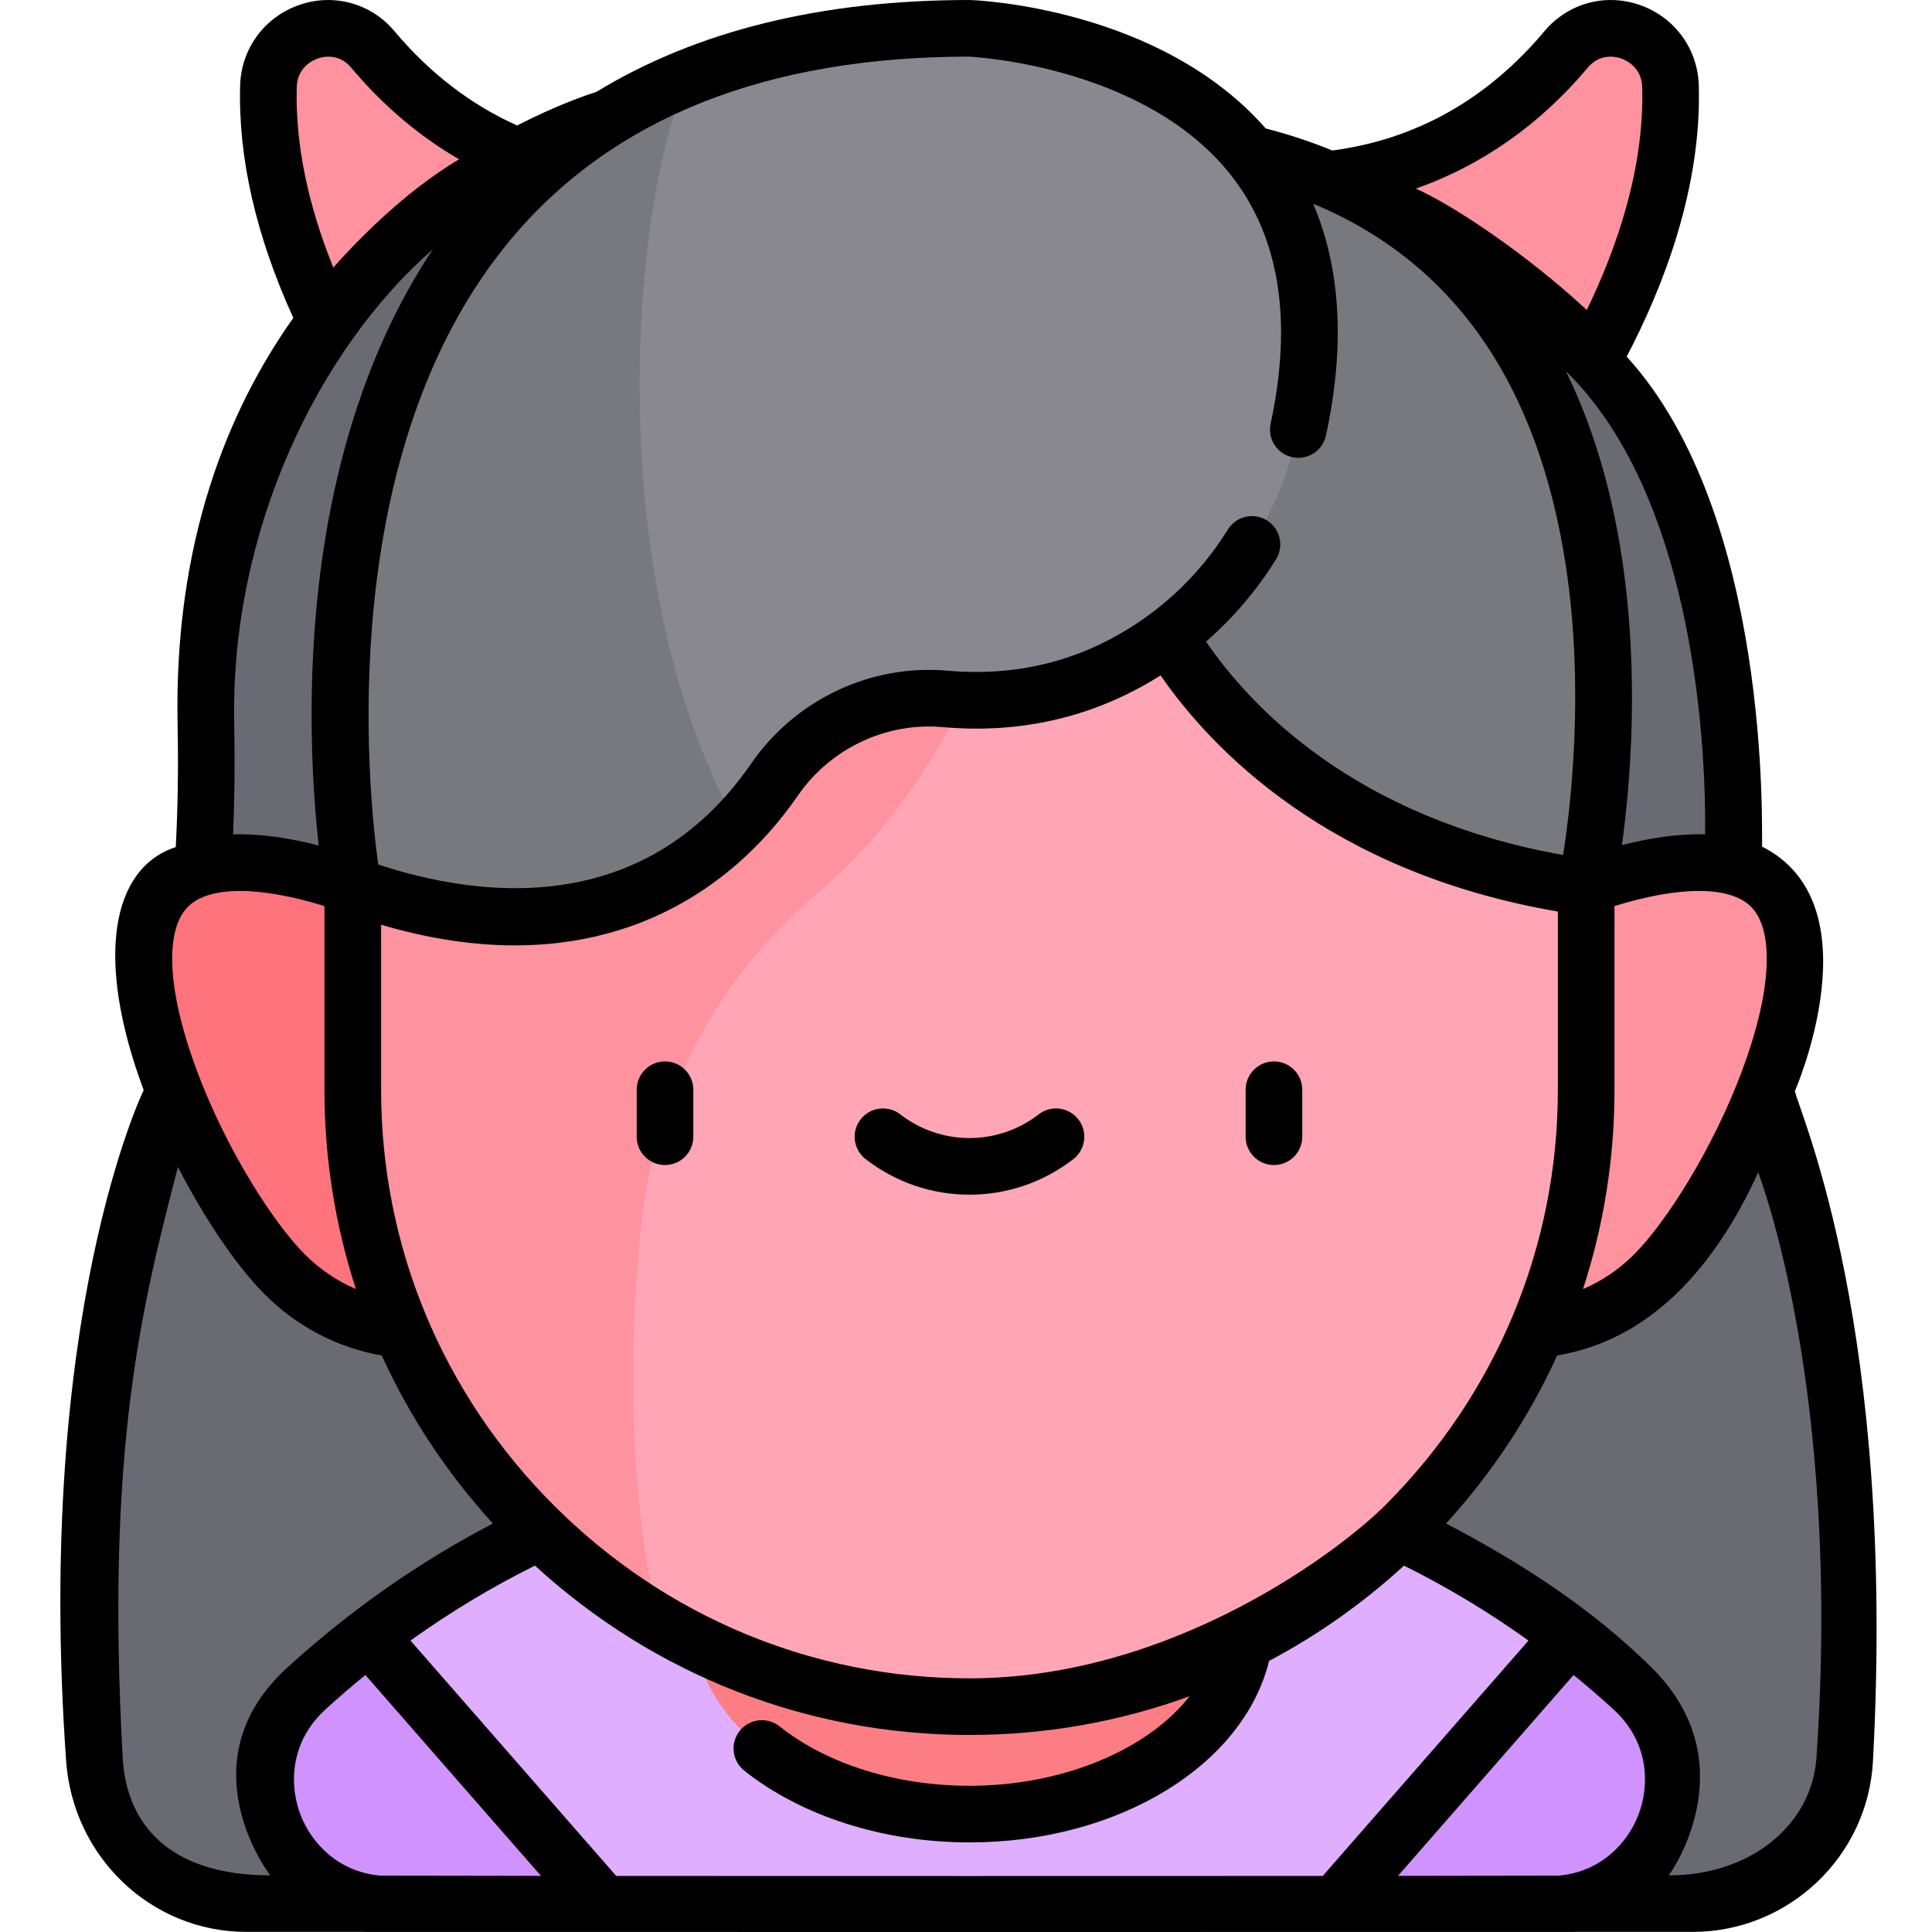 <svg height="511pt" viewBox="-15 0 511 511.999" width="511pt" xmlns="http://www.w3.org/2000/svg"><path d="m90.156 116.938s-35.852-45.574-34.512-94.043c.395-14.402 18.387-20.859 27.648-9.82 15.656 18.664 42.961 38.887 86.258 34.57.336 1.145-79.395 69.293-79.395 69.293zm0 0" fill="#ff929f"/><path d="m392.691 116.938s35.848-45.574 34.512-94.043c-.398-14.406-18.387-20.859-27.648-9.82-15.66 18.66-42.965 38.887-86.258 34.566-.336 1.148 79.395 69.297 79.395 69.297zm0 0" fill="#ff929f"/><path d="m443.785 211.867c0-129.629-94.113-157.707-94.113-157.707l-204.047-22.891s-109.125 30.891-106.559 160.492c2.383 120.406-38.012 121.121-29.543 274.484 1.18 21.375 18.77 38.152 40.18 38.227 86.051.289 297.477.289 383.484 0 21.371-.074 38.945-16.793 40.176-38.125 8.762-152.141-29.578-144.152-29.578-254.48zm0 0" fill="#6a6a72"/><path d="m87.805 504.688h307.234c30.066 0 44.305-36.949 22.105-57.227-35.258-32.191-92.168-65.992-175.723-65.992s-140.465 33.801-175.723 65.992c-22.199 20.277-7.961 57.227 22.105 57.227zm0 0" fill="#cf92ff"/><path d="m144.441 504.688h193.965l62.164-71.113c-35.605-27.332-87.605-52.105-159.148-52.105-71.539 0-123.539 24.773-159.148 52.105zm0 0" fill="#dfaeff"/><path d="m314.605 429.691c0-28.199-32.766-51.062-73.184-51.062s-73.184 22.863-73.184 51.062c0 28.203 32.766 51.066 73.184 51.066s73.184-22.863 73.184-51.066zm0 0" fill="#fc7e84"/><path d="m422.848 337.742c-19.828 19.828-51.977 19.828-71.801 0-19.828-19.828-19.828-51.977 0-71.805 19.824-19.828 82.945-50.797 102.773-30.969 19.828 19.828-11.145 82.945-30.973 102.773zm0 0" fill="#ff929f"/><path d="m59.996 337.742c19.828 19.828 51.977 19.828 71.805 0 19.828-19.828 19.828-51.977 0-71.805s-82.945-50.797-102.773-30.969 11.141 82.945 30.969 102.773zm0 0" fill="#ff737d"/><path d="m241.422 452.281c-89.887 0-163.43-73.547-163.43-163.434v-84.816c0-89.887 73.543-163.43 163.43-163.43s163.434 73.543 163.434 163.43v84.816c0 89.887-73.547 163.434-163.434 163.434zm0 0" fill="#ffa5b5"/><path d="m241.422 40.602c-89.887 0-163.43 73.543-163.43 163.434v84.812c0 59.801 32.555 112.367 80.809 140.859-8.168-37.594-7.578-75.277-4.242-105.887 3.703-34 20.477-65.289 46.699-87.246 52.816-44.227 68.16-133.496 72.328-192.773-10.406-2.098-21.16-3.199-32.164-3.199zm0 0" fill="#ff929f"/><path d="m289.758 159.785s24.527 62.645 115.094 75.363c0 0 37.828-176.273-103.031-197.148zm0 0" fill="#78787f"/><path d="m294.195 168.434c-14.051 10.531-33.629 19.039-59.227 16.777-17.859-1.574-35.078 6.684-45.258 21.441-18.512 26.832-54.137 49.047-111.719 28.047 0 0-41.25-227.195 163.43-227.195 0 0 109.234 3.926 87.137 106.32-4.684 21.695-16.602 41.301-34.363 54.609zm0 0" fill="#898890"/><path d="m77.988 234.699c48.68 17.75 81.66 4.629 101.883-16.066-36.992-66.328-27.59-167.219-12.984-198.117-119.02 48.238-88.898 214.184-88.898 214.184zm0 0" fill="#78787f"/><path d="m322.109 281.285c-4.145 0-7.504 3.359-7.504 7.504v12.457c0 4.141 3.359 7.5 7.504 7.5s7.504-3.359 7.504-7.5v-12.457c0-4.145-3.359-7.504-7.504-7.504zm0 0"/><path d="m160.734 281.285c-4.145 0-7.5 3.359-7.5 7.504v12.457c0 4.141 3.355 7.5 7.5 7.5s7.504-3.359 7.504-7.5v-12.457c0-4.145-3.359-7.504-7.504-7.504zm0 0"/><path d="m259.75 295.32c-10.793 8.371-25.863 8.371-36.656 0-3.273-2.539-7.988-1.945-10.523 1.328-2.543 3.277-1.945 7.988 1.328 10.527 8.102 6.285 17.812 9.43 27.523 9.43s19.422-3.145 27.523-9.43c3.277-2.539 3.871-7.25 1.332-10.527-2.539-3.273-7.254-3.867-10.527-1.328zm0 0"/><path d="m460.16 289.172c.023-.066 21.656-49.492-8.695-64.816-.117-4.051 2.484-87.781-35.879-129.852 9.645-18.395 19.871-44.543 19.117-71.816-.27-9.766-6.41-18.152-15.645-21.371-9.137-3.184-19.047-.461-25.254 6.938-15.172 18.082-34.078 28.703-56.207 31.629-5.609-2.301-11.508-4.246-17.672-5.848-27.93-31.852-76.125-33.957-78.234-34.031-.09 0-.18-.004-.27-.004-39.289 0-72.379 8.184-98.914 24.375-2.789.875-10.629 3.559-20.953 8.875-12.238-5.465-23.168-13.855-32.516-24.996-6.203-7.398-16.117-10.117-25.25-6.938-9.234 3.219-15.375 11.605-15.648 21.371-.527 19.188 4.215 39.879 14.094 61.559-17.391 24.523-31.625 59.434-30.672 107.664.23 11.594.07 22.305-.484 32.582-17 5.512-21.535 29.43-8.5 64.398 0 0-28.953 59.352-20.551 177.766 1.797 25.301 22.328 45.23 47.648 45.316 10.031.035 373.5.035 383.535 0 25.258-.082 46.281-19.93 47.641-45.195 6.133-114.164-18.906-170.508-20.691-177.605zm-13.984-5.441c-7.852 21.031-20.348 40.422-28.633 48.707-3.953 3.953-8.523 7.035-13.527 9.18 5.484-16.84 8.34-34.594 8.34-52.77v-48.727c17.297-5.367 30.629-5.379 36.16.152 6.332 6.332 5.457 22.574-2.34 43.457zm-27.5 197.289c-2.82 7.273-9.777 15-21.047 16.039-13.059.027-27.395.051-42.648.066l46.535-53.234c3.598 2.934 7.125 5.969 10.566 9.113 9.508 8.68 9.641 20.164 6.594 28.016zm-83.641 16.125c-26.074.027-161.164.027-187.223 0l-54.531-62.379c10.477-7.508 21.496-14.152 32.988-19.863 31.645 28.996 72.238 44.879 115.156 44.879 20.191 0 39.871-3.523 58.348-10.266-11.055 14.086-33.383 23.738-58.348 23.738-19.395 0-37.746-5.746-50.352-15.762-3.242-2.574-7.961-2.035-10.539 1.207-2.578 3.242-2.039 7.965 1.203 10.543 15.207 12.086 36.965 19.016 59.688 19.016 39.445 0 72.598-20.402 79.395-48.102 12.805-6.773 24.816-15.227 35.754-25.25 11.492 5.711 22.516 12.352 32.992 19.859zm-270.867-16.125c-3.043-7.852-2.914-19.336 6.594-28.016 3.445-3.145 6.969-6.18 10.566-9.113l46.535 53.234c-15.25-.016-29.586-.039-42.641-.066-11.273-1.035-18.23-8.762-21.055-16.039zm287.375-82.055c-11.719 11.719-56.191 45.812-110.121 45.812-41.469 0-80.574-16.27-110.117-45.812-29.543-29.539-45.809-68.648-45.809-110.117v-43.781c12.375 3.641 24.215 5.469 35.445 5.469 10.547 0 20.562-1.605 29.988-4.82 17.922-6.113 33.473-18.152 44.961-34.805 8.668-12.566 23.395-19.543 38.418-18.223 21.043 1.859 40.434-2.758 57.762-13.695 13.355 19.312 44.375 52.129 105.281 62.578v47.277c0 41.469-16.27 80.578-45.809 110.117zm84.836-177.855c-7.164-.215-14.785.996-22.051 2.852 2.195-15.945 4.684-44.875.035-75.859-2.801-18.648-7.805-35.262-14.891-49.75 39.191 38.223 36.844 119.727 36.906 122.758zm-31.078-203.211c3.301-3.938 7.586-2.84 8.82-2.41 1.27.445 5.434 2.305 5.582 7.613.598 21.613-6.816 42.824-14.688 59.043-16.375-15.176-35.93-28.066-45.316-32.16 17.402-6.098 32.902-16.953 45.602-32.086zm-94.309 28.871c12.648 16.301 16.09 38.328 10.234 65.473-.875 4.051 1.699 8.043 5.75 8.918 4.059.875 8.043-1.703 8.918-5.754 5.098-23.625 3.949-44.195-3.387-61.406 37.102 15.379 59.605 47.559 66.957 95.957 4.93 32.418 1.371 63.234-.719 76.625-55.359-9.836-82.984-39.5-94.633-56.555 7.164-6.242 13.391-13.531 18.535-21.781 2.195-3.516 1.121-8.145-2.395-10.336s-8.145-1.121-10.336 2.395c-5.422 8.691-12.223 16.133-20.219 22.125-15.91 11.922-34.098 17.07-54.07 15.312-20.398-1.812-40.359 7.645-52.09 24.648-28.555 41.391-72.559 35.379-98.809 26.711-2.805-20.434-11.754-109.547 35.188-165.719 26.797-32.066 67.617-48.344 121.336-48.379 2.559.133 47.301 2.844 69.738 31.766zm-247.848-23.668c.145-5.309 4.309-7.168 5.582-7.613 1.234-.43 5.516-1.527 8.816 2.41 8.438 10.051 18.027 18.184 28.629 24.316-15.469 9.133-28.801 23.562-33.34 28.688-6.836-16.941-10.098-32.98-9.688-47.801zm-16.578 168.512c-1.012-51.195 22.418-99.16 52.652-125.547-18.363 27.508-29.238 63.547-31.629 105.289-1.273 22.246.086 41.18 1.371 52.719-7.469-1.934-15.328-3.203-22.695-2.957.406-9.363.508-19.094.301-29.504zm-12.234 48.66c5.527-5.527 18.859-5.52 36.156-.152v48.727c0 18.176 2.855 35.93 8.34 52.77-5-2.145-9.57-5.23-13.523-9.184-8.285-8.281-20.781-27.672-28.633-48.707-7.797-20.879-8.672-37.121-2.34-43.453zm-17.316 225.559c-4.555-82.43 5.199-120.102 14.633-156.531.004-.012.008-.023.008-.031 7.07 13.703 15.508 26.25 23.035 33.777 8.535 8.531 19.203 14.086 30.988 16.168 7.328 16.105 17.211 31.117 29.445 44.527-19.629 10.242-37.91 23.07-54.48 38.18-26.086 23.781-6.941 51.953-4.52 55.066-26.957 0-38.148-13.754-39.109-31.156zm448.855.082c-1.199 17.344-17.027 31.074-39.148 31.074 2.422-3.113 19.844-30.957-4.52-55.066-15.945-15.773-34.855-27.934-54.484-38.18 12.234-13.41 22.117-28.422 29.449-44.527 11.781-2.078 35.309-9.117 53.285-48.535.324 1.133 22.188 57.137 15.418 155.234zm0 0"/></svg>